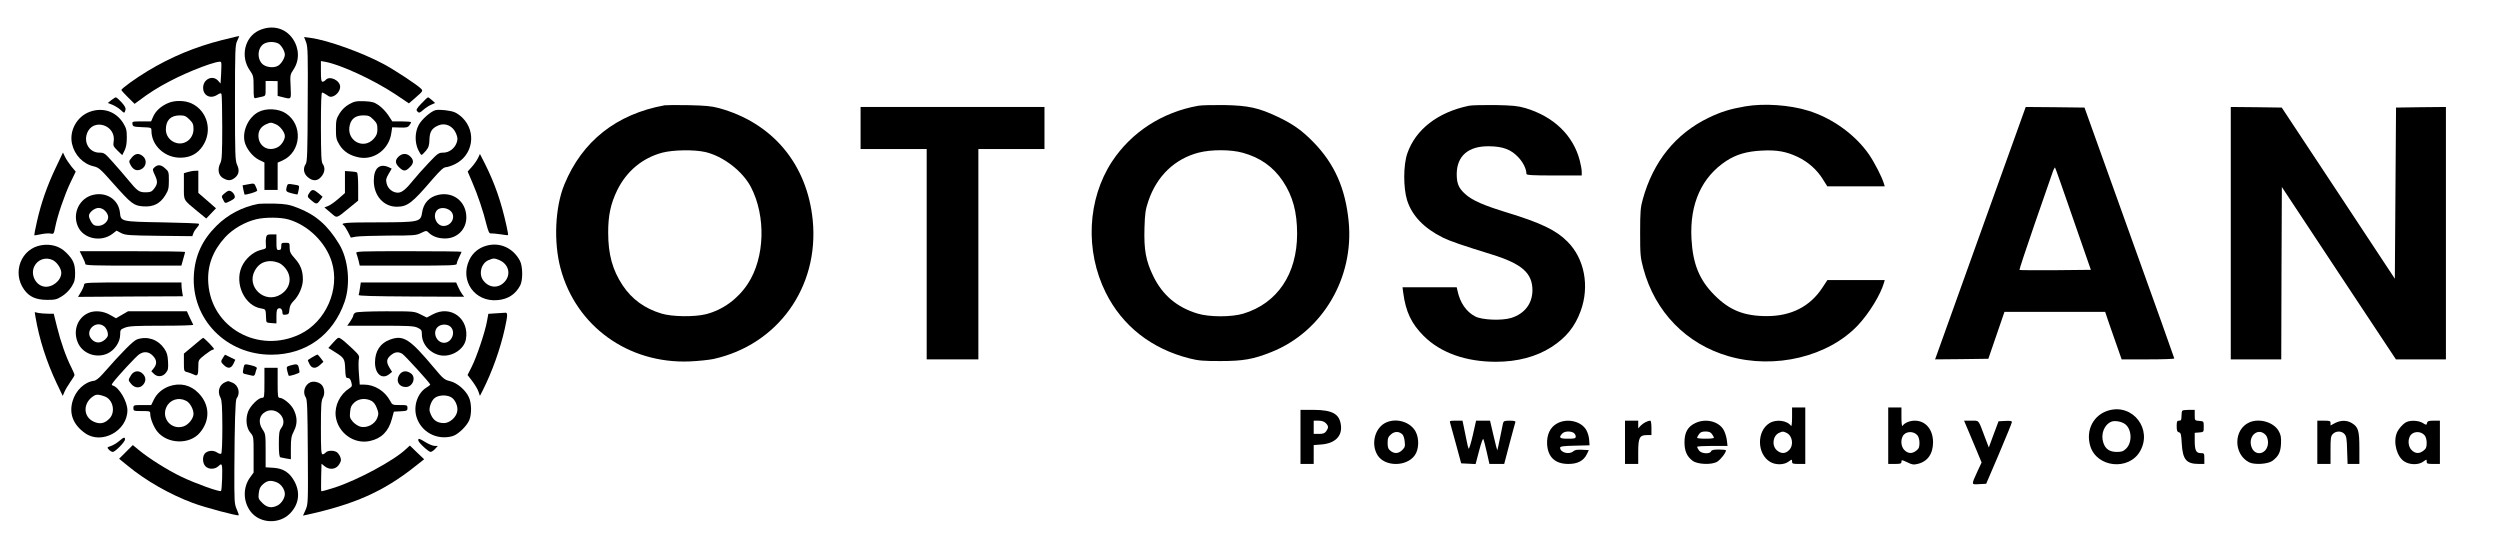 <?xml version="1.0" standalone="no"?>
<!DOCTYPE svg PUBLIC "-//W3C//DTD SVG 20010904//EN"
 "http://www.w3.org/TR/2001/REC-SVG-20010904/DTD/svg10.dtd">
<svg version="1.0" xmlns="http://www.w3.org/2000/svg"
 width="2080pt" height="457pt" viewBox="0 0 2080 457"
 preserveAspectRatio="xMidYMid meet">

<g transform="translate(0,457) scale(0.1,-0.1)"
fill="#000000" stroke="none">
<path d="M2153 4316 c-118 -56 -155 -218 -74 -332 29 -42 31 -49 31 -140 0
-86 2 -95 18 -90 9 2 32 7 50 11 32 7 32 7 32 69 l0 62 50 0 50 -1 0 -61 0
-62 44 -11 c72 -18 69 -22 64 88 -5 96 -4 101 23 141 52 77 50 177 -5 257 -63
92 -175 119 -283 69z m161 -107 c25 -12 56 -63 56 -94 0 -25 -27 -72 -52 -89
-28 -20 -80 -20 -117 -1 -58 29 -67 128 -16 173 29 25 87 30 129 11z"/>
<path d="M1845 4236 c-224 -57 -422 -140 -615 -256 -103 -62 -220 -147 -220
-159 0 -4 25 -31 55 -61 l55 -54 31 23 c95 71 165 115 259 164 166 88 413 180
429 161 4 -5 4 -47 1 -94 l-5 -85 -20 23 c-45 51 -125 14 -125 -58 0 -64 58
-95 114 -61 27 17 35 19 39 7 3 -8 6 -133 6 -278 0 -211 -3 -271 -15 -293 -28
-54 -17 -108 27 -130 38 -20 61 -19 92 5 35 27 41 63 20 108 -16 34 -18 77
-18 517 0 438 2 483 18 514 9 19 17 36 17 38 0 5 -8 3 -145 -31z"/>
<path d="M2547 4218 c14 -38 16 -100 13 -518 -1 -389 -4 -478 -16 -494 -25
-36 -18 -81 17 -110 42 -36 81 -34 113 5 29 34 33 75 11 105 -12 16 -14 70
-15 307 0 192 3 287 10 287 6 0 23 -9 39 -20 22 -17 32 -19 53 -11 32 12 58
48 58 79 0 53 -88 95 -120 57 -7 -8 -19 -15 -26 -15 -11 0 -14 20 -14 86 l0
86 35 -6 c133 -25 406 -152 584 -270 l113 -76 59 51 c55 48 59 53 44 69 -28
31 -218 156 -315 208 -180 96 -465 198 -607 217 l-53 7 17 -44z"/>
<path d="M926 3737 l-29 -24 39 -15 c21 -9 52 -28 68 -43 31 -29 31 -29 40 0
4 15 -4 32 -32 63 -21 23 -42 42 -48 42 -5 0 -22 -11 -38 -23z"/>
<path d="M3506 3709 c-43 -46 -46 -53 -33 -67 14 -14 19 -12 49 14 19 17 49
36 66 43 l32 14 -25 23 c-15 13 -29 24 -34 24 -4 0 -29 -23 -55 -51z"/>
<path d="M1395 3711 c-58 -26 -99 -64 -120 -110 l-18 -41 -79 0 c-77 0 -79 -1
-76 -22 3 -21 9 -23 81 -26 76 -3 77 -3 77 -30 0 -123 112 -226 243 -224 81 1
141 33 184 98 83 125 39 291 -92 353 -57 27 -144 28 -200 2z m181 -135 c29
-29 34 -41 34 -80 0 -85 -80 -142 -156 -111 -45 18 -74 60 -74 107 0 77 39
117 114 118 41 0 53 -5 82 -34z"/>
<path d="M2905 3703 c-33 -19 -59 -44 -80 -77 -27 -44 -30 -58 -30 -131 0 -73
3 -86 30 -131 35 -56 87 -89 163 -104 127 -24 250 70 268 204 l7 47 64 -2 c52
-2 66 1 78 17 8 10 15 22 15 27 0 4 -35 7 -78 7 l-78 0 -34 52 c-19 29 -55 66
-80 83 -38 26 -56 30 -120 33 -66 2 -81 -1 -125 -25z m201 -127 c29 -29 34
-41 34 -80 0 -36 -6 -52 -30 -80 -87 -98 -235 -12 -199 117 14 52 51 77 111
77 43 0 54 -4 84 -34z"/>
<path d="M5530 3694 c-401 -73 -686 -298 -834 -658 -78 -188 -91 -480 -32
-700 129 -481 564 -794 1075 -773 69 3 158 12 196 20 537 118 881 599 827
1154 -46 467 -334 812 -782 934 -59 16 -112 21 -250 24 -96 2 -186 1 -200 -1z
m339 -389 c148 -35 308 -158 378 -290 127 -244 117 -589 -25 -806 -83 -126
-207 -217 -348 -253 -94 -24 -283 -22 -370 5 -140 42 -246 119 -323 234 -85
128 -121 258 -121 441 0 142 21 240 75 351 78 159 210 269 376 313 93 24 266
26 358 5z"/>
<path d="M9969 3690 c-301 -54 -556 -220 -717 -464 -205 -313 -226 -742 -52
-1091 138 -277 380 -467 697 -547 74 -19 115 -22 258 -22 188 0 273 15 423 75
424 169 689 616 643 1086 -27 275 -117 478 -290 657 -97 100 -173 154 -302
215 -157 74 -241 93 -444 97 -93 1 -191 -1 -216 -6z m371 -391 c145 -40 254
-117 334 -237 82 -124 118 -256 118 -437 0 -334 -164 -578 -446 -664 -97 -30
-285 -30 -382 0 -172 52 -291 153 -368 310 -63 129 -79 220 -74 402 4 123 8
153 33 226 70 206 218 349 417 401 104 27 269 27 368 -1z"/>
<path d="M12221 3690 c-259 -54 -443 -197 -512 -396 -34 -98 -34 -286 -2 -390
41 -129 141 -233 298 -311 59 -29 157 -63 400 -138 257 -79 345 -156 345 -301
-1 -110 -65 -194 -176 -229 -78 -24 -242 -18 -300 12 -75 39 -127 115 -148
216 l-6 27 -226 0 -225 0 6 -47 c21 -158 69 -257 170 -358 140 -140 350 -215
601 -215 179 0 337 42 463 123 122 79 195 170 242 299 76 207 32 437 -110 578
-94 95 -220 155 -500 241 -197 60 -293 102 -351 155 -54 49 -70 87 -70 166 1
151 97 234 270 231 114 -1 183 -27 243 -92 40 -42 67 -98 67 -138 0 -10 53
-13 230 -13 l230 0 0 31 c0 17 -7 58 -16 92 -54 211 -218 368 -454 438 -62 18
-106 22 -250 25 -96 1 -195 -1 -219 -6z"/>
<path d="M14520 3685 c-127 -22 -201 -45 -305 -95 -273 -132 -460 -363 -547
-678 -19 -67 -22 -104 -22 -277 0 -186 2 -207 27 -300 97 -361 358 -628 710
-729 385 -111 830 -3 1077 260 93 100 186 252 215 352 l6 22 -238 0 -239 0
-42 -64 c-102 -156 -259 -236 -462 -236 -189 0 -311 49 -435 174 -127 127
-181 261 -192 471 -15 290 85 512 291 647 82 53 170 79 293 85 125 7 203 -7
299 -52 88 -42 162 -108 210 -186 l37 -59 239 0 239 0 -7 23 c-17 56 -77 173
-124 242 -115 165 -304 302 -505 364 -154 48 -369 63 -525 36z"/>
<path d="M7160 3505 l0 -175 275 0 275 0 0 -875 0 -875 215 0 215 0 0 875 0
875 275 0 275 0 0 175 0 175 -765 0 -765 0 0 -175z"/>
<path d="M16510 2723 c-189 -527 -358 -1000 -377 -1051 l-33 -92 221 2 222 3
67 195 67 195 419 0 419 0 32 -95 c18 -52 49 -141 69 -197 l36 -103 219 0
c120 0 219 3 219 8 0 4 -168 475 -374 1047 l-373 1040 -245 3 -244 2 -344
-957z m739 25 l147 -423 -295 -3 c-162 -1 -296 0 -299 2 -2 3 53 171 123 373
70 202 137 394 148 426 10 32 22 56 25 53 3 -3 71 -196 151 -428z"/>
<path d="M18560 2630 l0 -1050 210 0 210 0 2 717 3 717 474 -717 475 -717 208
0 208 0 0 1050 0 1050 -207 -2 -208 -3 -5 -712 -5 -712 -470 712 -471 712
-212 3 -212 2 0 -1050z"/>
<path d="M750 3641 c-109 -38 -175 -157 -151 -267 21 -94 92 -168 181 -188 42
-10 56 -22 160 -140 154 -173 172 -187 252 -193 83 -6 140 22 183 92 26 42 30
58 30 123 0 71 -1 75 -33 103 -35 31 -61 32 -91 3 -13 -12 -12 -20 8 -62 25
-53 23 -74 -10 -116 -17 -21 -29 -26 -67 -26 -55 0 -68 9 -147 105 -32 39 -89
105 -128 148 -65 73 -71 77 -111 77 -78 0 -130 78 -103 157 46 137 249 74 222
-69 -5 -29 -1 -38 33 -71 l39 -38 19 38 c13 26 19 59 19 109 0 61 -4 77 -30
120 -60 96 -167 133 -275 95z"/>
<path d="M2150 3638 c-81 -43 -133 -151 -116 -242 11 -57 65 -128 119 -155
l47 -23 0 -114 0 -114 55 0 55 0 0 113 0 114 41 18 c156 71 172 297 27 392
-60 40 -164 45 -228 11z m145 -102 c36 -15 75 -67 75 -99 0 -31 -29 -76 -60
-92 -79 -41 -160 8 -160 97 0 42 23 76 64 94 39 17 40 17 81 0z"/>
<path d="M3625 3654 c-39 -9 -119 -79 -142 -125 -31 -59 -33 -139 -5 -203 12
-25 25 -46 29 -45 4 0 21 16 36 34 23 28 29 45 30 94 2 66 20 94 75 118 58 24
121 -5 147 -69 13 -32 14 -47 5 -74 -17 -49 -63 -84 -112 -84 -38 0 -46 -5
-123 -87 -46 -49 -101 -110 -123 -138 -64 -80 -98 -108 -132 -108 -43 0 -83
33 -93 76 -8 31 -5 44 17 81 l25 43 -25 12 c-76 34 -124 -8 -124 -112 0 -125
81 -217 192 -217 88 1 126 29 295 227 68 78 94 102 114 102 14 1 48 12 76 26
148 74 179 266 62 384 -19 19 -48 40 -66 47 -35 15 -126 25 -158 18z"/>
<path d="M463 3173 c-72 -151 -122 -296 -156 -448 -14 -60 -23 -111 -22 -113
1 -1 26 3 55 9 28 6 65 9 80 6 27 -6 28 -4 40 56 18 92 75 260 125 366 l45 93
-36 43 c-19 24 -43 59 -53 80 l-17 36 -61 -128z"/>
<path d="M1096 3259 c-24 -29 -25 -32 -11 -59 22 -42 50 -55 86 -40 47 20 56
81 16 112 -33 26 -62 22 -91 -13z"/>
<path d="M3314 3265 c-30 -30 -26 -58 12 -92 33 -30 50 -29 85 7 34 33 33 62
-3 93 -29 24 -65 21 -94 -8z"/>
<path d="M3977 3255 c-9 -19 -32 -52 -51 -73 l-35 -39 38 -89 c45 -103 93
-246 119 -354 15 -57 23 -74 35 -72 9 1 44 -2 78 -7 35 -6 64 -9 66 -7 2 2 -4
37 -13 77 -44 200 -97 352 -179 516 l-42 82 -16 -34z"/>
<path d="M1563 3139 l-33 -10 0 -109 c0 -124 -9 -107 115 -210 l71 -58 41 43
40 42 -73 64 -74 64 0 92 0 93 -27 -1 c-16 0 -43 -5 -60 -10z"/>
<path d="M2870 3056 l0 -92 -57 -50 c-31 -27 -70 -54 -86 -59 l-28 -11 51 -43
c58 -49 42 -53 159 42 l71 58 0 114 c0 67 -4 116 -10 120 -6 4 -31 8 -55 9
l-45 3 0 -91z"/>
<path d="M2067 3037 l-49 -9 7 -37 c4 -20 8 -37 9 -39 8 -7 106 23 106 32 -1
6 -6 22 -13 36 -11 25 -14 26 -60 17z"/>
<path d="M2386 3018 c-10 -39 -7 -44 40 -56 26 -7 48 -11 49 -10 2 2 6 19 10
39 7 36 6 36 -32 42 -57 10 -60 9 -67 -15z"/>
<path d="M1900 2982 c-8 -2 -25 -14 -37 -25 -21 -18 -21 -22 -7 -48 17 -34 15
-34 64 -9 29 15 37 24 33 39 -7 27 -35 49 -53 43z"/>
<path d="M2576 2968 c-21 -30 -20 -36 7 -59 47 -41 54 -41 78 -7 l23 31 -34
29 c-41 34 -54 35 -74 6z"/>
<path d="M776 2949 c-116 -27 -177 -155 -127 -265 46 -101 192 -131 286 -60
l35 27 38 -20 c35 -18 64 -20 315 -23 l277 -3 9 25 c5 14 19 35 31 48 12 13
19 26 15 30 -4 4 -140 9 -303 12 -346 6 -347 6 -354 81 -11 107 -111 174 -222
148z m99 -134 c14 -13 25 -36 25 -50 0 -51 -63 -89 -115 -69 -18 7 -45 55 -45
79 0 27 46 65 80 65 19 0 40 -9 55 -25z"/>
<path d="M3647 2949 c-76 -17 -124 -69 -135 -147 -12 -79 -22 -81 -369 -82
-270 0 -317 -4 -283 -25 6 -4 21 -28 35 -54 l24 -48 43 8 c24 4 145 8 270 9
212 0 230 1 272 22 41 20 45 20 61 4 33 -33 80 -50 137 -50 101 -1 178 75 178
175 0 130 -106 216 -233 188z m97 -130 c54 -42 18 -129 -54 -129 -59 0 -95 86
-54 131 23 25 74 24 108 -2z"/>
<path d="M2150 2874 c-135 -26 -256 -90 -350 -184 -117 -116 -177 -247 -187
-406 -23 -367 268 -667 647 -665 287 1 512 165 607 440 51 148 32 354 -46 481
-94 155 -194 243 -345 301 -70 27 -96 32 -191 35 -60 1 -121 0 -135 -2z m251
-130 c164 -48 309 -191 359 -352 71 -228 -49 -500 -265 -603 -346 -165 -738
54 -762 426 -10 143 37 268 140 381 64 69 161 126 259 150 75 18 204 17 269
-2z"/>
<path d="M2214 2595 c-3 -14 -4 -41 -2 -60 4 -33 3 -34 -44 -45 -63 -16 -129
-74 -158 -142 -60 -139 26 -323 162 -344 40 -7 39 -5 42 -84 1 -34 2 -35 44
-38 l42 -3 0 59 c0 47 4 61 17 66 18 7 33 -9 33 -37 0 -14 6 -18 28 -15 24 3
27 8 30 43 3 29 12 48 34 70 44 43 78 120 78 179 0 73 -19 123 -67 176 -36 40
-43 55 -43 89 0 40 -1 41 -35 41 -32 0 -35 -2 -35 -30 0 -23 -4 -30 -20 -30
-18 0 -20 7 -20 65 l0 65 -40 0 c-34 0 -41 -4 -46 -25z m124 -222 c97 -72 95
-192 -3 -253 -133 -82 -290 65 -214 200 31 56 79 81 142 77 28 -3 60 -13 75
-24z"/>
<path d="M345 2530 c-169 -27 -247 -227 -144 -370 43 -60 98 -84 190 -85 67 0
81 3 124 30 31 19 61 49 80 79 26 42 30 59 30 115 -1 76 -15 110 -74 169 -53
53 -125 75 -206 62z m96 -125 c35 -19 69 -70 69 -105 0 -65 -78 -127 -145
-114 -70 13 -112 100 -80 167 28 59 97 82 156 52z"/>
<path d="M4048 2526 c-66 -18 -116 -60 -144 -120 -80 -172 46 -351 236 -333
85 7 149 48 188 122 23 43 22 159 -2 205 -56 106 -166 157 -278 126z m106
-120 c78 -33 100 -118 46 -179 -51 -58 -129 -55 -178 8 -42 53 -19 144 41 170
41 18 50 18 91 1z"/>
<path d="M686 2433 c13 -25 24 -52 24 -60 0 -11 74 -13 399 -13 l400 0 15 54
c9 30 16 57 16 60 0 3 -197 6 -439 6 l-438 0 23 -47z"/>
<path d="M2965 2463 c4 -10 12 -37 18 -60 l10 -43 404 0 c356 0 403 2 403 15
0 9 9 33 20 55 11 22 20 42 20 45 0 3 -198 5 -441 5 -416 0 -441 -1 -434 -17z"/>
<path d="M700 2203 c0 -9 -11 -36 -25 -60 l-26 -43 436 3 437 2 -6 35 c-3 19
-6 45 -6 58 l0 22 -405 0 c-371 0 -405 -1 -405 -17z"/>
<path d="M2995 2174 c-3 -26 -9 -52 -11 -58 -3 -8 116 -11 437 -13 l441 -2
-17 22 c-9 12 -24 39 -33 59 l-17 38 -396 0 -397 0 -7 -46z"/>
<path d="M735 1966 c-94 -42 -131 -155 -84 -254 42 -86 151 -124 242 -84 60
27 107 96 107 158 0 40 2 43 40 58 34 13 85 16 306 16 146 0 264 3 262 8 -2 4
-15 31 -29 59 l-24 53 -245 0 -245 0 -50 -29 -50 -29 -51 29 c-57 32 -127 38
-179 15z m134 -113 c11 -10 24 -32 27 -50 5 -26 1 -36 -21 -57 -36 -33 -78
-34 -110 -1 -68 67 30 169 104 108z"/>
<path d="M2958 1969 c-10 -5 -18 -15 -18 -22 0 -7 -11 -29 -25 -50 l-26 -37
275 0 c238 0 280 -2 311 -17 31 -15 35 -21 35 -55 0 -86 75 -165 165 -176 90
-10 186 54 201 133 32 172 -125 291 -276 209 l-49 -26 -52 26 c-53 26 -54 26
-288 26 -142 0 -243 -5 -253 -11z m792 -119 c44 -44 8 -132 -55 -132 -64 0
-100 88 -53 132 28 26 82 26 108 0z"/>
<path d="M295 1934 c32 -188 91 -371 177 -554 l50 -104 14 33 c8 19 30 56 49
83 19 26 35 53 35 58 0 6 -12 34 -26 62 -44 86 -90 217 -119 336 l-28 112 -47
0 c-26 0 -62 3 -79 6 l-32 7 6 -39z"/>
<path d="M4124 1963 l-61 -4 -12 -66 c-17 -90 -84 -290 -126 -374 l-35 -69 40
-52 c22 -29 45 -68 51 -87 l12 -35 24 47 c78 155 145 342 183 513 25 113 25
135 3 132 -10 -1 -45 -3 -79 -5z"/>
<path d="M2773 1721 l-41 -46 53 -33 c79 -49 84 -57 87 -142 3 -66 5 -75 22
-75 14 0 22 -10 29 -35 8 -31 6 -36 -15 -50 -79 -50 -125 -144 -115 -232 17
-139 152 -237 285 -207 96 21 154 79 182 182 l17 62 56 3 c53 3 57 5 57 27 0
24 -3 25 -63 25 -61 0 -63 1 -81 35 -44 82 -130 135 -217 135 l-36 0 -7 94
c-4 51 -4 106 0 121 6 24 -1 34 -57 87 -35 33 -75 68 -89 77 -25 17 -25 17
-67 -28z m317 -486 c18 -9 34 -30 45 -60 16 -40 16 -49 4 -82 -20 -53 -87 -87
-141 -73 -20 6 -49 25 -63 42 -24 28 -27 39 -22 82 3 40 11 55 36 78 36 32 93
38 141 13z"/>
<path d="M1142 1747 c-31 -9 -127 -106 -286 -287 -31 -35 -57 -56 -74 -58 -79
-10 -152 -80 -178 -169 -31 -105 5 -197 104 -267 138 -98 352 19 352 191 0 71
-68 189 -120 205 -13 4 -13 7 0 25 35 48 193 219 218 235 40 27 79 23 113 -11
34 -35 37 -68 9 -104 l-21 -26 21 -21 c29 -29 74 -26 100 8 19 23 21 37 18 94
-3 55 -9 75 -33 110 -52 74 -137 103 -223 75z m-269 -476 c67 -26 89 -127 40
-181 -40 -43 -80 -52 -132 -29 -94 42 -92 163 4 218 20 11 43 9 88 -8z"/>
<path d="M1608 1693 l-78 -65 0 -74 c0 -72 1 -74 28 -80 15 -4 39 -13 54 -20
32 -17 38 -6 38 69 0 51 1 53 54 95 30 23 59 42 65 42 6 0 11 3 11 7 0 9 -82
93 -90 92 -3 0 -40 -30 -82 -66z"/>
<path d="M3246 1745 c-82 -29 -126 -96 -126 -191 0 -97 60 -145 120 -96 l22
18 -21 34 c-29 48 -26 74 10 104 33 28 62 32 95 13 21 -12 234 -246 234 -257
-1 -3 -15 -14 -33 -25 -73 -46 -109 -152 -82 -243 38 -126 169 -197 299 -161
46 13 119 82 141 135 20 49 19 140 -4 189 -27 60 -98 120 -157 134 -46 11 -57
20 -133 111 -201 240 -254 275 -365 235z m504 -478 c36 -18 63 -77 54 -121 -9
-49 -63 -96 -110 -96 -62 0 -97 28 -118 94 -10 30 12 93 41 115 30 24 94 28
133 8z"/>
<path d="M1856 1595 c-21 -32 -20 -37 7 -63 34 -32 60 -28 79 11 l16 34 -43
21 -43 21 -16 -24z"/>
<path d="M2600 1599 c-19 -12 -36 -23 -38 -24 -2 -2 4 -17 13 -34 19 -39 52
-41 89 -6 l27 25 -22 30 c-13 16 -25 30 -28 30 -3 0 -22 -10 -41 -21z"/>
<path d="M2026 1509 c-9 -46 -9 -47 27 -54 17 -4 39 -9 48 -11 11 -3 19 3 23
20 3 13 8 31 12 39 4 10 -7 17 -40 26 -62 15 -63 15 -70 -20z"/>
<path d="M2414 1529 c-30 -9 -32 -11 -24 -45 5 -19 10 -37 12 -40 7 -6 89 20
90 29 0 4 -2 21 -6 37 -6 32 -17 35 -72 19z"/>
<path d="M2200 1385 c0 -118 -1 -125 -20 -125 -31 0 -97 -66 -116 -115 -23
-62 -15 -134 19 -175 27 -31 27 -34 27 -182 l0 -150 -30 -41 c-60 -84 -58
-200 5 -283 76 -100 238 -108 328 -16 73 75 87 170 39 263 -40 76 -94 112
-177 117 l-65 4 0 139 c0 131 -1 140 -25 175 -40 59 -29 121 26 149 88 46 188
-58 130 -135 -18 -25 -21 -43 -21 -135 0 -76 4 -107 13 -110 6 -2 29 -6 50
-10 l37 -6 0 93 c0 80 4 100 26 143 31 60 28 122 -7 185 -24 42 -84 90 -112
90 -15 0 -17 14 -17 125 l0 125 -55 0 -55 0 0 -125z m105 -829 c35 -15 65 -59
65 -96 0 -34 -28 -78 -60 -95 -49 -25 -88 -19 -127 20 -33 33 -35 39 -30 82 4
37 12 54 36 75 35 31 65 35 116 14z"/>
<path d="M1090 1448 c-25 -41 -25 -41 3 -74 29 -34 73 -36 99 -4 24 29 23 61
-2 88 -32 34 -76 29 -100 -10z"/>
<path d="M3321 1449 c-30 -49 -2 -99 55 -99 59 0 89 82 42 114 -38 27 -76 20
-97 -15z"/>
<path d="M1880 1393 c-55 -20 -75 -80 -45 -133 11 -20 14 -73 15 -242 0 -134
-4 -219 -10 -223 -5 -3 -20 1 -32 9 -29 20 -67 20 -96 0 -29 -20 -31 -85 -2
-114 27 -27 77 -26 107 1 20 19 23 20 29 6 7 -20 1 -203 -7 -212 -11 -10 -210
61 -329 118 -115 55 -274 155 -359 226 l-46 38 -57 -57 -57 -57 69 -56 c152
-126 352 -240 545 -312 99 -37 373 -110 381 -102 2 2 -5 25 -17 51 -19 45 -20
63 -19 334 2 379 8 572 18 586 34 44 17 111 -34 132 -18 8 -35 14 -36 13 -2 0
-10 -3 -18 -6z"/>
<path d="M2584 1390 c-48 -19 -69 -85 -40 -126 12 -16 15 -99 17 -454 3 -425
2 -436 -19 -483 l-21 -47 22 5 c406 88 648 196 910 404 l76 60 -60 57 -59 57
-33 -30 c-98 -94 -401 -257 -591 -319 -59 -19 -110 -33 -113 -31 -2 2 -2 55
-1 117 l3 112 27 -22 c42 -33 96 -25 121 18 17 28 17 37 7 63 -7 16 -21 34
-31 39 -27 15 -75 12 -89 -5 -7 -8 -19 -15 -26 -15 -12 0 -14 40 -14 221 0
187 3 225 16 249 20 33 13 89 -14 112 -23 20 -62 28 -88 18z"/>
<path d="M1407 1356 c-57 -21 -103 -61 -127 -111 l-22 -45 -74 0 c-72 0 -74
-1 -74 -25 0 -24 2 -25 70 -25 67 0 70 -1 70 -23 0 -39 29 -111 60 -149 86
-104 269 -108 353 -8 87 103 83 233 -11 329 -66 69 -154 89 -245 57z m142
-121 c31 -15 61 -69 61 -108 0 -39 -41 -91 -84 -105 -100 -32 -186 67 -141
162 29 61 102 84 164 51z"/>
<path d="M14910 1098 c0 -46 -4 -78 -8 -72 -32 46 -123 58 -179 24 -109 -66
-106 -258 5 -323 45 -27 115 -26 152 2 30 21 30 21 30 1 0 -18 6 -20 55 -20
l55 0 0 235 0 235 -55 0 -55 0 0 -82z m-47 -129 c51 -23 63 -104 22 -144 -30
-31 -66 -32 -101 -2 -46 40 -34 125 21 147 27 12 31 12 58 -1z"/>
<path d="M15710 945 l0 -235 55 0 c47 0 55 3 55 18 0 18 3 17 48 -4 39 -20 54
-22 86 -14 83 19 129 84 129 180 0 107 -62 180 -152 180 -43 0 -85 -18 -103
-44 -4 -6 -8 26 -8 72 l0 82 -55 0 -55 0 0 -235z m243 3 c10 -12 17 -37 17
-63 0 -35 -5 -48 -26 -64 -35 -28 -69 -26 -99 4 -27 26 -34 80 -14 116 22 42
89 46 122 7z"/>
<path d="M17547 1156 c-128 -35 -196 -163 -156 -297 54 -179 320 -207 414 -44
105 182 -57 396 -258 341z m133 -114 c57 -42 62 -152 10 -204 -24 -23 -37 -28
-78 -28 -60 0 -95 24 -112 76 -24 71 6 149 65 175 28 12 85 3 115 -19z"/>
<path d="M10820 935 l0 -225 55 0 55 0 0 79 0 78 65 5 c110 9 171 67 162 155
-10 99 -69 132 -229 133 l-108 0 0 -225z m210 115 c24 -24 25 -38 4 -68 -12
-17 -25 -22 -60 -22 l-44 0 0 55 0 55 40 0 c27 0 47 -7 60 -20z"/>
<path d="M18157 1153 c-4 -3 -7 -24 -7 -45 0 -31 -3 -38 -20 -38 -17 0 -20 -7
-20 -46 0 -36 4 -47 19 -51 16 -4 19 -18 23 -92 8 -136 38 -171 144 -171 l44
0 0 45 c0 43 -1 45 -30 45 -39 0 -50 23 -50 104 l0 65 38 3 c37 3 37 3 37 48
0 45 0 45 -37 48 -38 3 -38 4 -38 48 l0 44 -48 0 c-27 0 -52 -3 -55 -7z"/>
<path d="M11535 1056 c-95 -41 -132 -178 -74 -273 60 -97 241 -98 310 -1 35
49 38 139 7 197 -42 79 -156 115 -243 77z m134 -101 c7 -7 16 -33 18 -58 5
-39 2 -49 -20 -71 -31 -31 -66 -33 -98 -7 -19 15 -24 29 -24 66 0 39 5 51 29
72 31 26 67 25 95 -2z"/>
<path d="M12066 1048 c4 -13 26 -93 49 -178 l42 -155 60 -3 60 -3 29 110 c16
61 31 105 35 98 4 -6 17 -56 29 -109 l22 -98 62 0 61 0 44 168 c25 92 46 173
49 180 3 8 -10 12 -47 12 -44 0 -51 -3 -56 -22 -3 -13 -14 -68 -25 -122 -11
-55 -21 -101 -23 -102 -1 -1 -15 54 -31 122 l-29 124 -58 0 -58 0 -27 -120
c-15 -66 -31 -117 -35 -113 -3 5 -12 37 -18 73 -7 36 -17 86 -23 113 l-10 47
-55 0 c-52 0 -54 -1 -47 -22z"/>
<path d="M12955 1047 c-58 -32 -87 -93 -83 -174 7 -107 67 -163 177 -163 77 0
127 26 154 82 l16 33 -56 3 c-39 2 -60 -1 -72 -12 -35 -32 -111 -11 -111 29 0
11 26 15 123 17 l122 3 -3 44 c-1 25 -12 62 -24 83 -42 74 -160 101 -243 55z
m136 -77 c10 -6 19 -20 19 -30 0 -18 -7 -20 -65 -20 -69 0 -79 8 -48 42 18 20
64 24 94 8z"/>
<path d="M13520 890 l0 -180 55 0 55 0 0 98 c0 119 11 142 71 142 l39 0 0 60
c0 33 -4 60 -9 60 -21 0 -60 -20 -80 -41 l-21 -23 0 32 0 32 -55 0 -55 0 0
-180z"/>
<path d="M14103 1049 c-62 -30 -88 -78 -88 -159 0 -73 20 -118 68 -154 42 -31
160 -35 205 -7 29 19 72 74 72 94 0 4 -27 7 -59 7 -43 0 -60 -4 -65 -15 -9
-25 -82 -20 -100 7 -9 12 -16 26 -16 30 0 5 57 8 126 8 l127 0 -6 51 c-4 28
-16 66 -28 85 -43 71 -152 95 -236 53z m141 -91 c9 -12 16 -26 16 -30 0 -5
-31 -8 -70 -8 -38 0 -70 3 -70 8 0 4 7 18 16 30 11 16 25 22 54 22 29 0 43 -6
54 -22z"/>
<path d="M16380 978 c21 -51 54 -130 73 -174 l34 -82 -33 -70 c-54 -119 -55
-114 13 -110 l58 3 107 250 c58 138 107 256 107 263 1 10 -14 12 -55 10 l-56
-3 -41 -109 -40 -109 -34 89 c-55 146 -44 134 -112 134 l-60 0 39 -92z"/>
<path d="M18715 1056 c-133 -58 -134 -264 -3 -332 44 -23 157 -16 195 12 51
39 67 70 71 142 2 55 -1 74 -20 107 -42 73 -160 107 -243 71z m138 -108 c9
-11 17 -37 17 -58 0 -101 -114 -126 -140 -31 -25 92 65 158 123 89z"/>
<path d="M19280 890 l0 -180 55 0 55 0 0 115 c0 102 2 117 20 135 26 26 72 26
96 -1 16 -18 20 -40 22 -135 l4 -114 49 0 49 0 0 130 c0 147 -9 178 -63 210
-41 25 -92 25 -140 0 l-37 -20 0 20 c0 18 -7 20 -55 20 l-55 0 0 -180z"/>
<path d="M20025 1060 c-28 -11 -72 -60 -84 -93 -31 -80 1 -198 64 -237 46 -29
118 -29 156 -1 29 21 29 21 29 1 0 -18 6 -20 55 -20 l55 0 0 180 0 180 -51 0
c-42 0 -52 -3 -56 -19 -5 -19 -5 -19 -36 0 -33 20 -96 24 -132 9z m148 -112
c10 -12 17 -37 17 -63 0 -35 -5 -48 -26 -64 -35 -28 -69 -26 -99 4 -27 26 -34
80 -14 116 22 42 89 46 122 7z"/>
<path d="M991 900 c-19 -16 -50 -35 -69 -41 -32 -11 -33 -12 -16 -30 9 -10 24
-19 32 -19 20 0 102 83 102 104 0 22 -10 20 -49 -14z"/>
<path d="M3480 906 c0 -17 85 -96 103 -96 7 0 24 11 37 25 l23 25 -26 0 c-15
0 -49 14 -75 30 -56 34 -62 36 -62 16z"/>
</g>
</svg>
